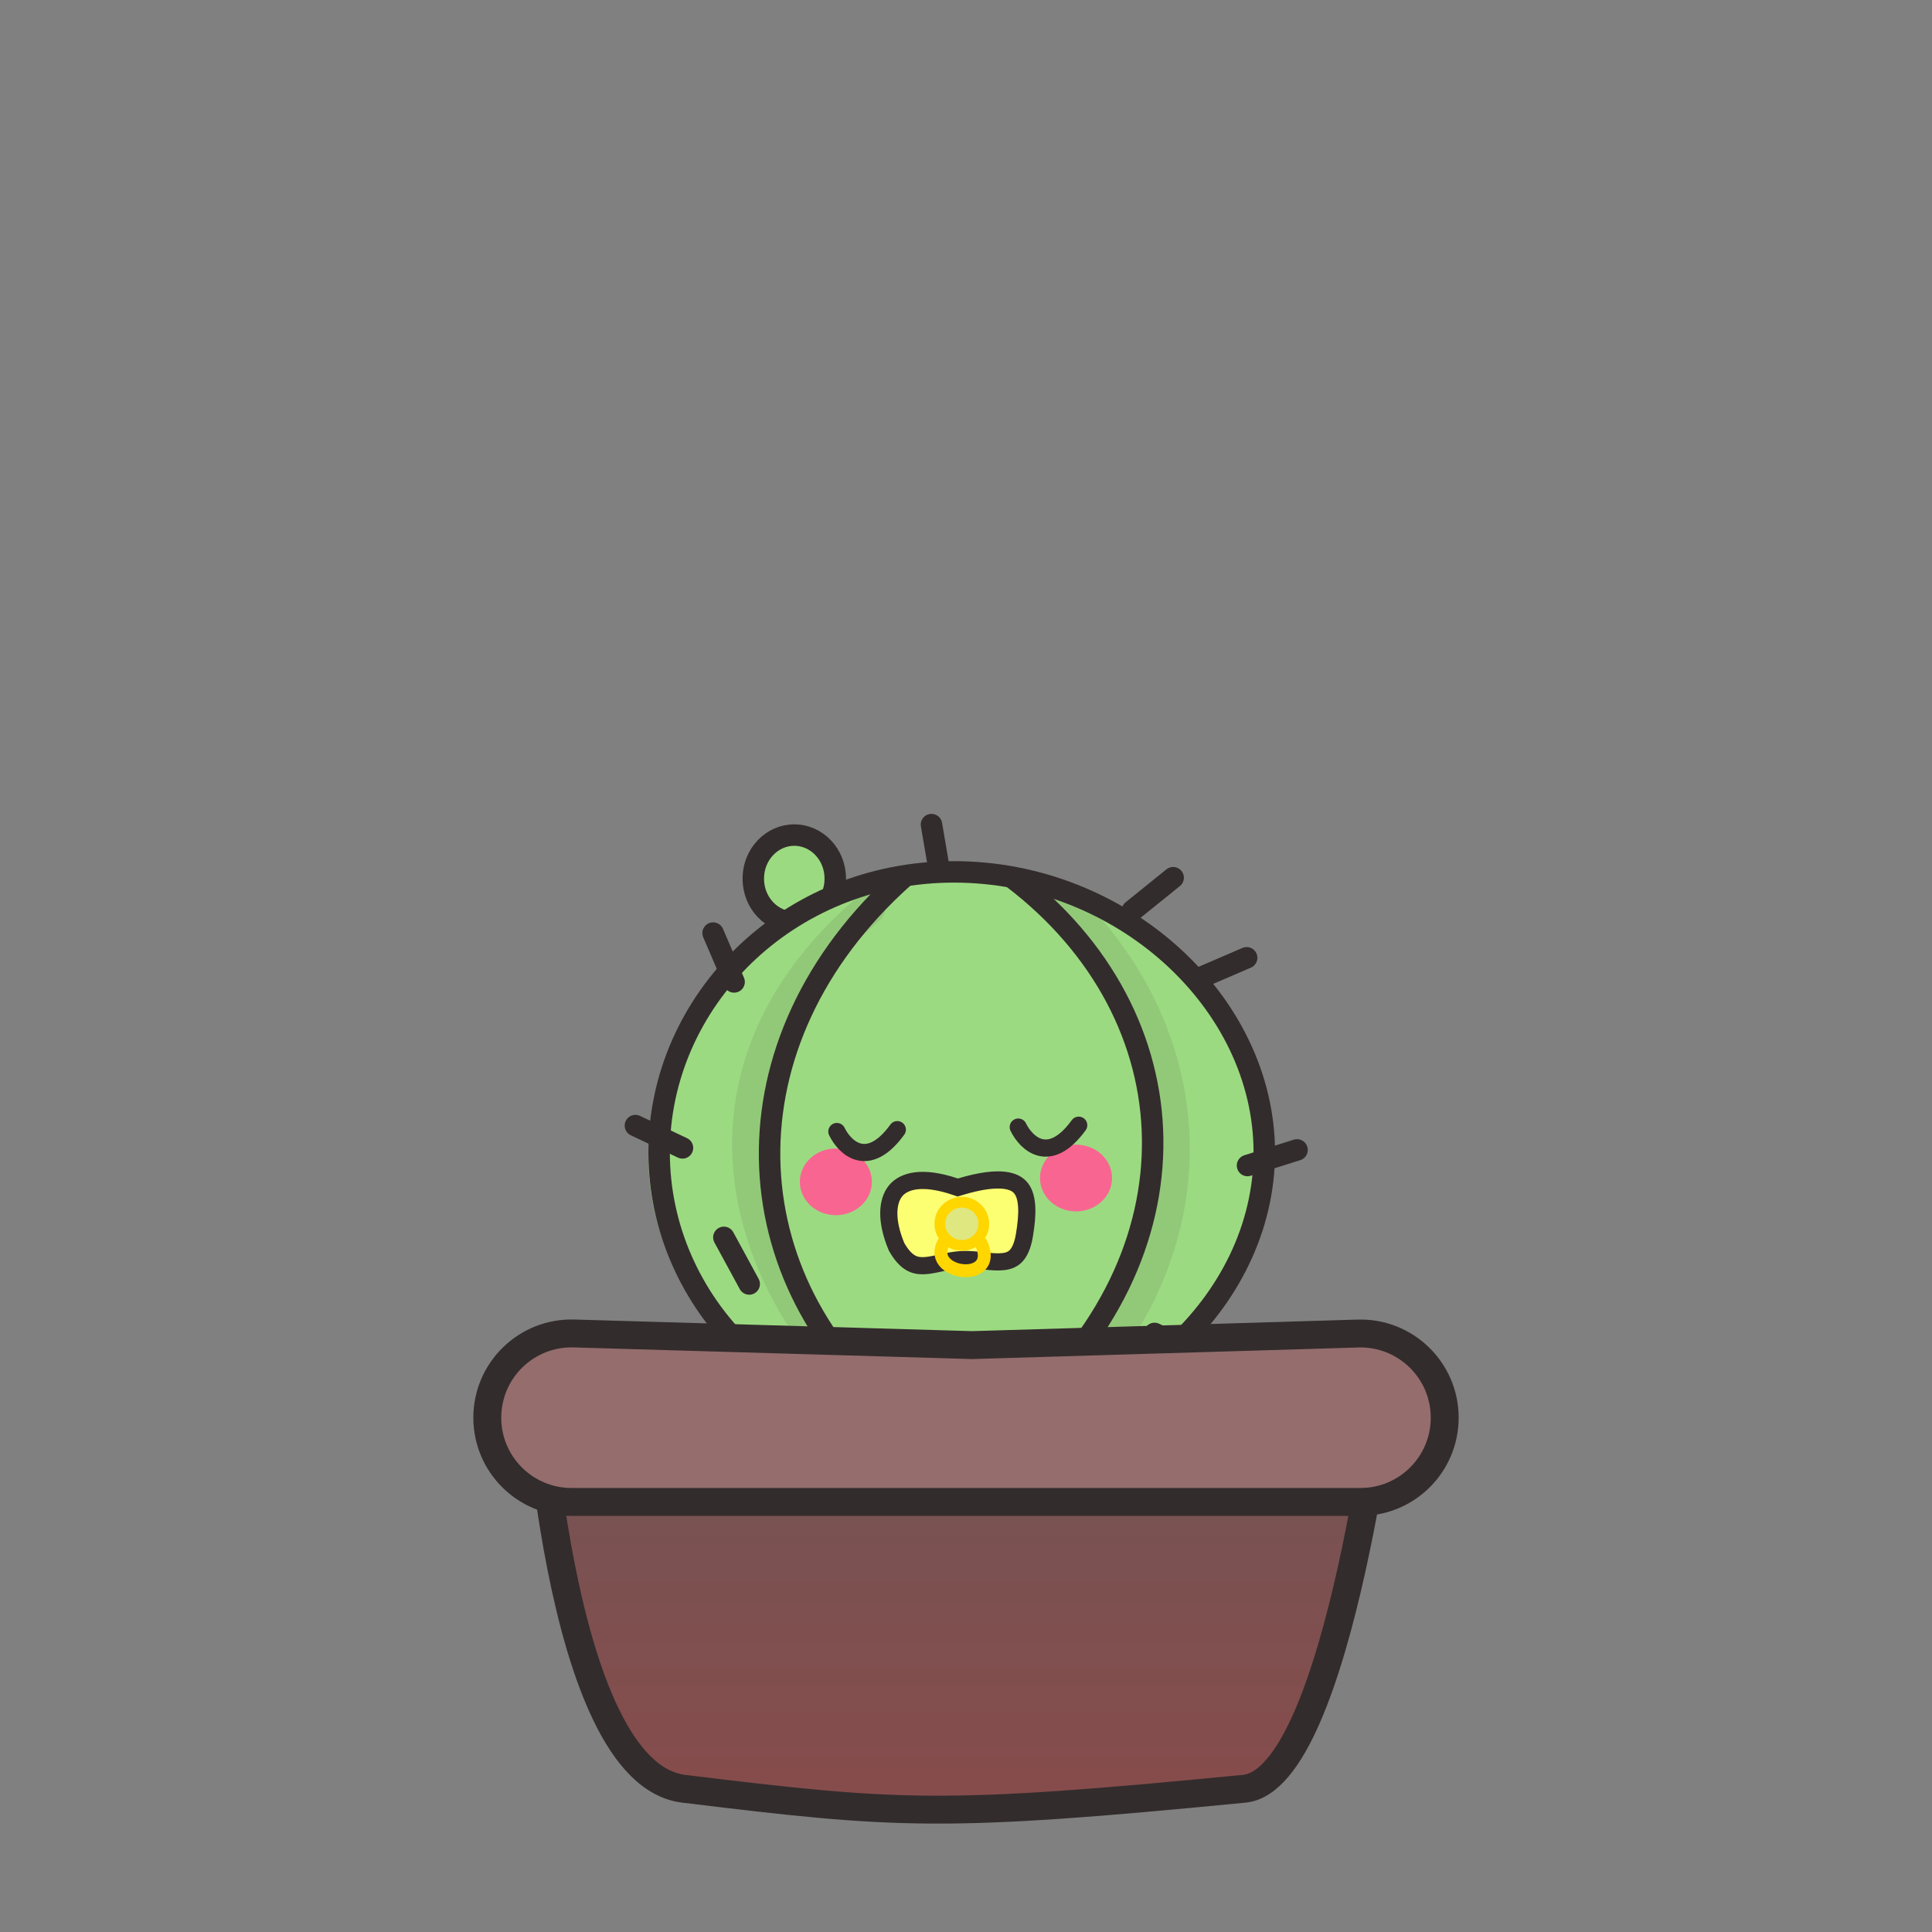 <svg  viewBox="0 0 900 900" fill="none" xmlns="http://www.w3.org/2000/svg">
<rect x="0" y="0" width="900" height="900" fill="#808080" stroke="none"/>
<path d="M389.106 409.315C389.106 420.77 380.327 429.63 370.01 429.63C359.693 429.63 350.914 420.77 350.914 409.315C350.914 397.86 359.693 389 370.01 389C380.327 389 389.106 397.86 389.106 409.315Z" fill="#9CDA82" stroke="#332C2C" stroke-width="10"/>
<ellipse cx="447.462" cy="538.554" rx="145.438" ry="129.683" fill="#9CDA82"/>
<path d="M588.956 536.87C588.956 606.978 522.474 667.263 444.417 667.263C366.69 667.263 307.044 607.285 307.044 536.87C307.044 466.439 366.706 406.153 444.417 406.153C522.457 406.153 588.956 466.748 588.956 536.87Z" fill="#9CDA82" stroke="#332C2C" stroke-width="10"/>
<path d="M471.559 408.871C556.296 473.223 561.198 584.767 471.559 661.131" stroke="#332C2C" stroke-width="10" stroke-linecap="round"/>
<path d="M494 419C562 483 566.639 581.558 494 653" stroke="#332C2C" stroke-opacity="0.1" stroke-width="15" stroke-linecap="round"/>
<path d="M421.39 661.181C340.081 596.933 335.176 485.3 420.921 408.699" stroke="#332C2C" stroke-width="10" stroke-linecap="round"/>
<path d="M405 652C341 591 319.247 495.534 405 423" stroke="#332C2C" stroke-opacity="0.1" stroke-width="15" stroke-linecap="round"/>
<path d="M436.909 401.63C433.92 384.135 435.912 395.798 433.92 384.135" stroke="#332C2C" stroke-width="10" stroke-linecap="round"/>
<path d="M317.921 534.731C296 524.342 310.614 531.268 296 524.342" stroke="#332C2C" stroke-width="10" stroke-linecap="round"/>
<path d="M546.501 408.871C527.496 424.204 540.166 413.982 527.496 424.204" stroke="#332C2C" stroke-width="10" stroke-linecap="round"/>
<path d="M559.745 631.55C537.824 621.161 552.438 628.087 537.824 621.161" stroke="#332C2C" stroke-width="10" stroke-linecap="round"/>
<path d="M580.74 446.177C558.477 455.764 573.319 449.373 558.477 455.763" stroke="#332C2C" stroke-width="10" stroke-linecap="round"/>
<path d="M604.209 535.672C581.138 542.943 596.519 538.096 581.138 542.943" stroke="#332C2C" stroke-width="10" stroke-linecap="round"/>
<path d="M349.006 598.129C337.204 576.416 345.072 590.892 337.204 576.415" stroke="#332C2C" stroke-width="10" stroke-linecap="round"/>
<path d="M341.972 457.421C332.19 434.663 338.711 449.835 332.19 434.663" stroke="#332C2C" stroke-width="10" stroke-linecap="round"/>
<ellipse cx="501.249" cy="548.769" rx="16.781" ry="15.544" fill="#F96591"/>
<ellipse cx="389.373" cy="550.545" rx="16.781" ry="15.544" fill="#F96591"/>
<path d="M444.945 552.779L446.154 553.186L447.376 552.819C456.53 550.062 463.028 549.322 467.562 549.791C471.966 550.246 474.341 551.807 475.755 553.677C477.276 555.687 478.117 558.62 478.293 562.527C478.468 566.405 477.97 570.817 477.209 575.414C476.355 580.583 474.847 583.428 473.312 585.039C471.838 586.587 469.976 587.378 467.533 587.687C464.974 588.011 462.057 587.775 458.667 587.411C458.323 587.375 457.972 587.336 457.616 587.297C454.662 586.973 451.354 586.611 448.252 586.752C444.711 586.912 441.313 587.657 438.366 588.302L438.211 588.336C435.093 589.019 432.528 589.565 430.117 589.62C427.827 589.673 425.852 589.269 423.964 588.11C422.055 586.938 419.914 584.795 417.661 580.819C412.586 568.769 413.244 559.606 417.164 554.781C420.904 550.177 429.375 547.531 444.945 552.779Z" fill="#FCFF72" stroke="#332C2C" stroke-width="8"/>
<path d="M441.616 575.998C426.917 593.353 466.503 599.571 457.037 579.141" stroke="#FFD600" stroke-width="6" stroke-linecap="round"/>
<path d="M448.044 580.137C453.642 580.137 458.289 575.697 458.289 570.087C458.289 564.476 453.642 560.037 448.044 560.037C442.446 560.037 437.799 564.476 437.799 570.087C437.799 575.697 442.446 580.137 448.044 580.137Z" fill="#DFE780" stroke="#FFD600" stroke-width="5"/>
<path d="M502.508 524.167C488.77 543.025 478.01 532.607 474.347 525.041" stroke="#332C2C" stroke-width="8" stroke-linecap="round"/>
<path d="M418.005 526.234C404.267 545.092 393.507 534.674 389.844 527.107" stroke="#332C2C" stroke-width="8" stroke-linecap="round"/>
<path d="M646.125 631.991H249.396C249.396 631.991 258.355 825.956 318.505 833.275C418.816 845.482 438.803 846.98 579.578 833.275C624.369 828.915 646.125 631.991 646.125 631.991Z" fill="url(#paint0_linear_454_553)" stroke="#332C2C" stroke-width="13"/>
<path d="M227 660.41C227 638.286 245.278 620.534 267.393 621.18L452.879 626.598L632.593 621.211C654.711 620.548 673 638.298 673 660.425V660.425C673 682.092 655.435 699.657 633.768 699.657H452.879H266.247C244.571 699.657 227 682.086 227 660.41V660.41Z" fill="#956D6D" stroke="#332C2C" stroke-width="13" stroke-linecap="round"/>
<defs>
<linearGradient id="paint0_linear_454_553" x1="449.041" y1="631.991" x2="449.041" y2="833.275" gradientUnits="userSpaceOnUse">
<stop stop-color="#956D6D"/>
<stop offset="0.183" stop-color="#311A1A"/>
<stop offset="0.362" stop-color="#795252"/>
<stop offset="0.974" stop-color="#864C4C"/>
</linearGradient>
</defs>
</svg>
